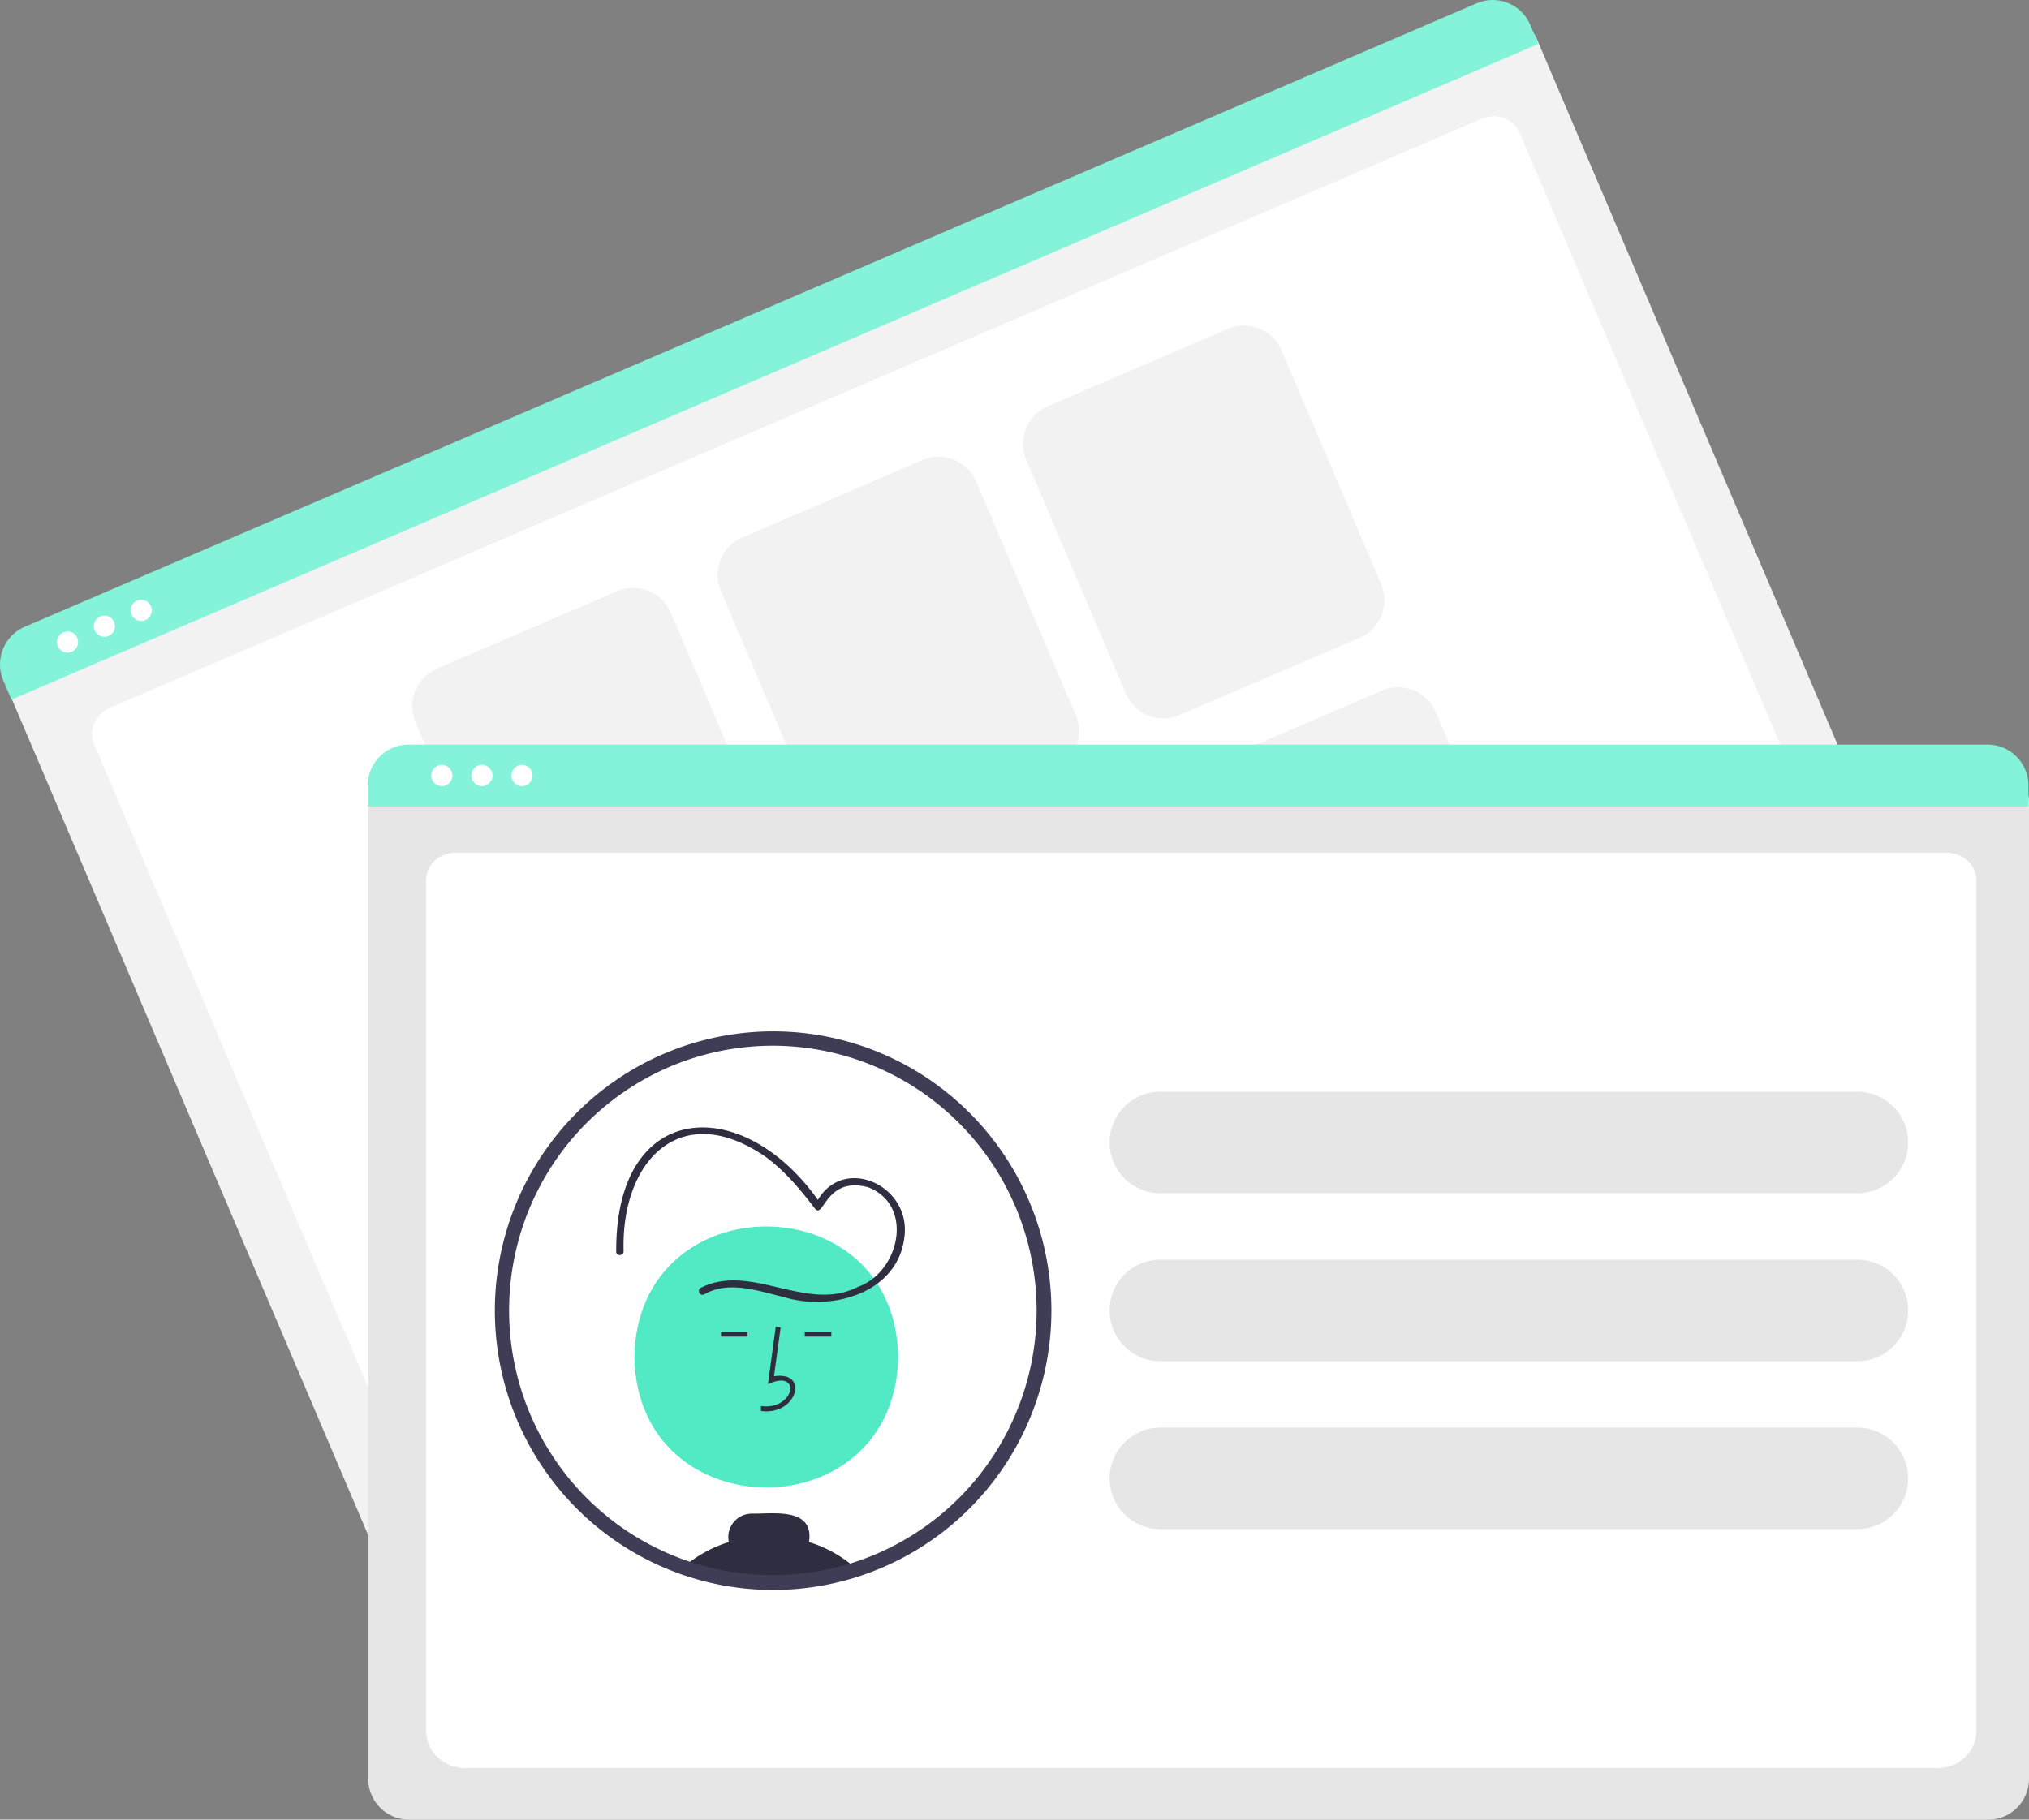 <svg xmlns="http://www.w3.org/2000/svg" width="301" height="270" fill="none" viewBox="0 0 301 270">
  <rect x="0" y="0" width="301" height="270" fill="#808080" stroke="none"/>
  <g clip-path="url(#clip0)">
    <path fill="#F2F2F2" d="M281.648 147.104L66.226 239.63a6.019 6.019 0 01-4.616.051 6.052 6.052 0 01-3.304-3.237L1.478 103.084a4.46 4.46 0 01-.038-3.395 4.434 4.434 0 012.363-2.43L222.12 3.489a4.487 4.487 0 013.441-.039 4.51 4.51 0 012.462 2.413l56.798 133.29a6.082 6.082 0 01.051 4.634 6.055 6.055 0 01-3.225 3.317z"/>
    <path fill="#fff" d="M271.687 143.065L70.919 229.297c-2.943 1.264-6.296.041-7.476-2.726L13.956 110.44c-.874-2.052.189-4.484 2.37-5.42l203.467-87.392c2.217-.952 4.744-.03 5.633 2.056l49.461 116.07c1.179 2.767-.257 6.046-3.2 7.311z"/>
    <path fill="#84F3D9" d="M228.215 6.522L1.699 103.814.49 100.978a6.105 6.105 0 01-.05-4.65 6.073 6.073 0 013.236-3.326L219.06.492a6.04 6.04 0 014.632-.052 6.068 6.068 0 013.315 3.247l1.208 2.835z"/>
    <path fill="#fff" d="M10.022 96.836a1.57 1.57 0 001.566-1.572 1.57 1.57 0 00-1.566-1.572 1.57 1.57 0 00-1.566 1.572 1.57 1.57 0 001.566 1.572zM15.487 94.489a1.57 1.57 0 001.566-1.572 1.57 1.57 0 00-1.566-1.573 1.57 1.57 0 00-1.566 1.573 1.57 1.57 0 001.566 1.572zM20.953 92.141a1.57 1.57 0 001.566-1.572 1.57 1.57 0 00-1.566-1.572 1.57 1.57 0 00-1.566 1.572 1.57 1.57 0 001.566 1.572z"/>
    <path fill="#F2F2F2" d="M111.11 133.534l-26.775 11.5a6.014 6.014 0 01-4.615.051 6.049 6.049 0 01-3.304-3.237l-14.78-34.684a6.085 6.085 0 01-.05-4.634 6.052 6.052 0 013.224-3.317l26.774-11.5a6.017 6.017 0 014.616-.05 6.051 6.051 0 013.304 3.236l14.78 34.684a6.09 6.09 0 01.05 4.635 6.051 6.051 0 01-3.224 3.316zM156.415 114.075l-26.775 11.5a6.014 6.014 0 01-4.616.051 6.044 6.044 0 01-3.303-3.237l-14.78-34.684a6.083 6.083 0 01-.051-4.634 6.052 6.052 0 013.224-3.317l26.775-11.5a6.018 6.018 0 014.616-.05 6.05 6.05 0 013.303 3.236l14.78 34.685a6.082 6.082 0 01.051 4.634 6.054 6.054 0 01-3.224 3.316zM201.719 94.617l-26.774 11.5a6.019 6.019 0 01-4.616.051 6.054 6.054 0 01-3.304-3.238l-14.78-34.684a6.088 6.088 0 01-.051-4.634 6.053 6.053 0 013.225-3.317l26.774-11.5a6.018 6.018 0 014.616-.05 6.052 6.052 0 013.304 3.236l14.78 34.685a6.092 6.092 0 01.051 4.634 6.053 6.053 0 01-3.225 3.317zM133.977 187.195l-26.775 11.5a6.019 6.019 0 01-4.616.051 6.051 6.051 0 01-3.304-3.237l-14.78-34.685a6.085 6.085 0 01-.05-4.634 6.052 6.052 0 013.224-3.316l26.775-11.5a6.014 6.014 0 014.616-.051 6.05 6.05 0 013.303 3.237l14.78 34.684a6.083 6.083 0 01.051 4.634 6.053 6.053 0 01-3.224 3.317zM179.281 167.736l-26.774 11.5a6.014 6.014 0 01-4.616.051 6.049 6.049 0 01-3.304-3.237l-14.78-34.684a6.087 6.087 0 01-.051-4.634 6.052 6.052 0 013.225-3.317l26.774-11.5a6.019 6.019 0 014.616-.051 6.049 6.049 0 013.304 3.237l14.78 34.684a6.09 6.09 0 01.05 4.635 6.048 6.048 0 01-3.224 3.316zM224.586 148.277l-26.775 11.5a6.014 6.014 0 01-4.616.051 6.049 6.049 0 01-3.304-3.237l-14.78-34.684a6.087 6.087 0 01-.05-4.634 6.05 6.05 0 013.224-3.317l26.775-11.5a6.019 6.019 0 014.616-.051 6.05 6.05 0 013.303 3.237l14.78 34.684a6.085 6.085 0 01.051 4.635 6.054 6.054 0 01-3.224 3.316z"/>
    <path fill="#E6E6E6" d="M294.967 270H60.658a6.026 6.026 0 01-4.264-1.776 6.075 6.075 0 01-1.769-4.281V118.891a4.452 4.452 0 011.296-3.136 4.414 4.414 0 013.124-1.301h237.459a4.489 4.489 0 013.178 1.324 4.524 4.524 0 011.318 3.19v144.975a6.076 6.076 0 01-1.769 4.281 6.026 6.026 0 01-4.264 1.776z"/>
    <path fill="#fff" d="M287.391 262.353H69.021c-3.2 0-5.805-2.448-5.805-5.458V130.582c0-2.232 1.93-4.048 4.302-4.048h221.306c2.411 0 4.373 1.846 4.373 4.115v126.246c0 3.01-2.605 5.458-5.806 5.458z"/>
    <path fill="#84F3D9" d="M300.916 119.646H54.541v-3.084a6.095 6.095 0 011.776-4.294 6.05 6.05 0 014.279-1.781H294.86a6.05 6.05 0 014.279 1.781 6.094 6.094 0 011.776 4.294v3.084z"/>
    <path fill="#fff" d="M65.544 116.648a1.57 1.57 0 001.567-1.572 1.57 1.57 0 00-1.567-1.572 1.57 1.57 0 00-1.566 1.572 1.57 1.57 0 001.566 1.572zM71.49 116.648a1.57 1.57 0 001.565-1.572 1.57 1.57 0 00-1.566-1.572 1.57 1.57 0 00-1.566 1.572 1.57 1.57 0 001.566 1.572zM77.434 116.648A1.57 1.57 0 0079 115.076a1.57 1.57 0 00-1.566-1.572 1.57 1.57 0 00-1.566 1.572 1.57 1.57 0 001.566 1.572z"/>
    <path fill="#E6E6E6" d="M275.57 161.993H172.107c-4.142 0-7.5 3.371-7.5 7.53 0 4.159 3.358 7.53 7.5 7.53H275.57c4.143 0 7.501-3.371 7.501-7.53 0-4.159-3.358-7.53-7.501-7.53zM275.57 186.914H172.107c-4.142 0-7.5 3.371-7.5 7.53 0 4.159 3.358 7.53 7.5 7.53H275.57c4.143 0 7.501-3.371 7.501-7.53 0-4.159-3.358-7.53-7.501-7.53zM275.57 211.834H172.107c-4.142 0-7.5 3.371-7.5 7.53 0 4.159 3.358 7.53 7.5 7.53H275.57c4.143 0 7.501-3.371 7.501-7.53 0-4.159-3.358-7.53-7.501-7.53z"/>
    <path fill="#fff" d="M154.877 194.444a40.486 40.486 0 01-6.778 22.433 40.247 40.247 0 01-18.05 14.871 40.063 40.063 0 01-23.237 2.298 40.17 40.17 0 01-20.593-11.05 40.429 40.429 0 01-11.007-20.675 40.528 40.528 0 012.289-23.33 40.346 40.346 0 0114.813-18.121 40.106 40.106 0 0122.344-6.805 40.158 40.158 0 0128.436 11.83 40.472 40.472 0 0111.783 28.549z"/>
    <path fill="#52E9C5" d="M133.247 201.353c-.439 25.824-38.7 25.82-39.136-.001.439-25.823 38.7-25.819 39.136.001z"/>
    <path fill="#2F2E41" d="M112.902 209.368l-.02-.734c5.04.676 6.125-5.595 1.042-3.251l1.16-8.513.725.1-.987 7.241c5.352-.799 3.372 5.891-1.92 5.157zM123.33 197.595h-3.938v.734h3.938v-.734zM110.899 197.595h-3.938v.734h3.938v-.734zM120.022 228.82c.768-5.201-5.298-4.173-8.508-4.225a3.487 3.487 0 00-2.698 1.3 3.502 3.502 0 00-.695 2.922 19 19 0 00-6.761 3.744 40.24 40.24 0 0025.752.286 18.914 18.914 0 00-7.09-4.027zM104.479 192.061c3.626-2.104 8.024-.49 11.77.393 7.107 2.193 17.074-.553 17.938-9.053.9-7.905-9.872-12.311-13.314-4.443l1.002-.132c-11.165-16.659-30.586-16.027-30.459 6.876-.041.708 1.056.705 1.097 0-.411-13.497 8.486-22.722 21.062-14.049 2.878 2.108 5.207 4.901 7.353 7.729 1.31 1.474 1.594-4.873 7.863-3.21 6.899 2.683 4.648 12.601-1.518 14.778-7.619 3.908-15.871-3.669-23.348.16a.551.551 0 00.554.951z"/>
    <path fill="#3F3D56" d="M114.658 235.923a41.19 41.19 0 01-28.009-11.031 41.51 41.51 0 01-13.112-27.188 41.556 41.556 0 018.75-28.9 41.248 41.248 0 0125.965-15.263 41.154 41.154 0 0129.386 6.484 41.447 41.447 0 0117.198 24.786 41.59 41.59 0 01-4.127 29.921 41.318 41.318 0 01-23.258 19.163 41.088 41.088 0 01-12.793 2.028zm0-80.757a39.019 39.019 0 00-21.74 6.618 39.252 39.252 0 00-14.414 17.63 39.427 39.427 0 00-2.228 22.698 39.33 39.33 0 0010.71 20.114 39.078 39.078 0 0020.035 10.752 38.988 38.988 0 0022.608-2.237 39.162 39.162 0 0017.56-14.471 39.393 39.393 0 006.592-21.826 39.405 39.405 0 00-11.472-27.761 39.09 39.09 0 00-27.651-11.517z"/>
  </g>
  <defs>
    <clipPath id="clip0">
      <path fill="#fff" d="M0 0h301v270H0z"/>
    </clipPath>
  </defs>
</svg>

